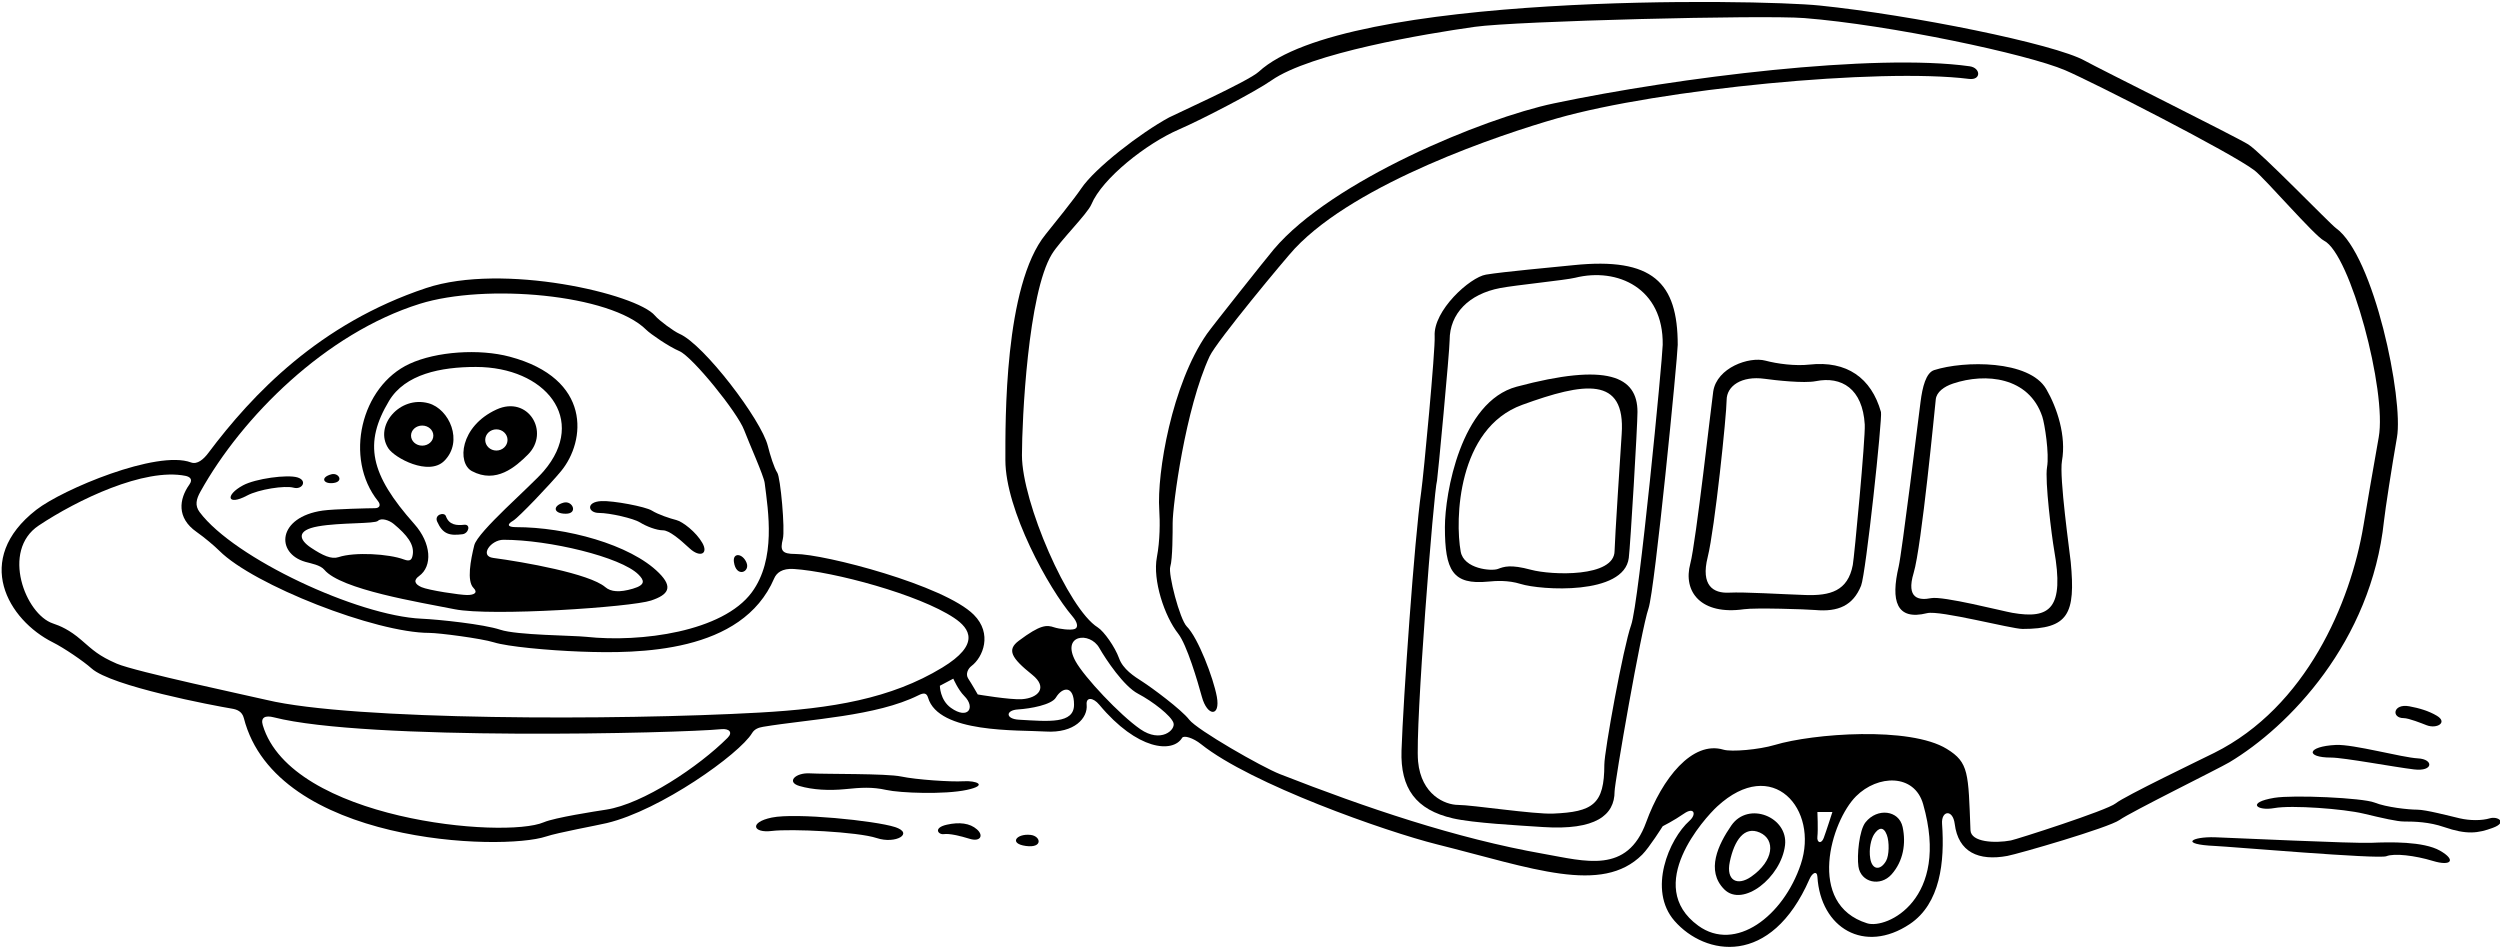 <?xml version="1.0" encoding="UTF-8"?>
<svg xmlns="http://www.w3.org/2000/svg" xmlns:xlink="http://www.w3.org/1999/xlink" width="528pt" height="200pt" viewBox="0 0 528 200" version="1.1">
<g id="surface1">
<path style=" stroke:none;fill-rule:nonzero;fill:rgb(0%,0%,0%);fill-opacity:1;" d="M 503.5 110 C 503.742 107.715 505.195 98.309 506.238 92.375 C 507.652 84.336 501.406 53.934 493.336 48.164 C 492.164 47.336 477.5 32.164 474.836 30.5 C 472.164 28.836 443 14.336 440.336 12.836 C 433.98 9.262 403.613 3.141 384.281 1.164 C 371.227 -0.172 284.051 -1.648 265.836 15.164 C 263.664 17.164 247.875 24.281 246.914 24.801 C 240.969 28.016 231.242 35.484 228.336 39.836 C 226.922 41.941 222.32 47.672 220.836 49.5 C 212.055 60.277 212.336 89.055 212.336 97.164 C 212.336 107.723 221.5 124.332 226.5 130.168 C 227.5 131.332 227.836 132.5 227 132.832 C 226.164 133.168 223.664 132.832 222.664 132.5 C 221.051 131.961 219.781 131.871 215.164 135.332 C 212.629 137.234 213.539 138.93 218 142.5 C 221.41 145.227 219.258 147.438 215.836 147.668 C 213.336 147.832 206.5 146.668 206.5 146.668 C 206.5 146.668 205.164 144.332 204.5 143.332 C 203.836 142.332 204.5 141.168 205.164 140.668 C 207.609 138.832 209.664 133.832 205.664 129.832 C 199.445 123.609 174.109 117 168 117 C 165.109 117 164.723 116.277 165.336 113.832 C 165.836 111.832 164.836 100.832 164.164 99.836 C 163.5 98.836 162.664 96.164 162.164 94.164 C 160.797 88.684 148.648 72.707 143.5 70.5 C 142.336 70 139.164 67.664 138.336 66.664 C 134.504 62.07 106.219 55.43 90 60.836 C 67.484 68.34 53.352 83.195 44 95.664 C 43 97 41.668 98.164 40.332 97.664 C 33.176 94.98 13.215 103.352 7.668 107.668 C -5.832 118.168 1.723 130.945 11.168 135.668 C 13.5 136.832 17.668 139.668 19.332 141.168 C 23.527 144.941 45.031 149.004 49 149.668 C 50 149.832 51.133 150.223 51.5 151.668 C 58.301 178.27 105.977 179.785 115.336 176.668 C 117.836 175.832 126.035 174.34 128.164 173.832 C 139.48 171.145 156.188 159.246 158.836 154.832 C 159.336 154 160.164 153.668 161.164 153.5 C 170.906 151.879 185.078 151.293 194 146.832 C 195 146.332 195.688 146.262 196 147.332 C 198.211 154.922 214.953 154.133 220.836 154.5 C 226.945 154.883 229.777 151.617 229.5 148.832 C 229.336 147.168 230.863 147.27 232.164 148.832 C 240.238 158.523 247.707 159.09 249.664 155.832 C 250.02 155.246 252 155.832 253.664 157.168 C 264.223 165.609 292.609 175.609 303.5 178.332 C 323.633 183.367 338.312 189.023 346.836 180.5 C 348.336 179 351.164 174.5 351.164 174.5 C 351.164 174.5 353.5 173.332 355.664 171.832 C 357.836 170.332 358.336 172 356.836 173.332 C 352.488 177.195 347.953 187.973 353.664 194.5 C 360.102 201.855 374.012 204.312 382.164 185.668 C 382.766 184.301 383.754 183.836 383.836 185.168 C 384.5 196.02 393.777 201.539 403.336 195.168 C 409.816 190.844 410.738 181.988 410.164 174 C 409.965 171.168 412.438 170.84 412.836 174 C 413.582 179.988 417.879 181.895 423.957 180.77 C 426.203 180.352 445.336 174.832 447.664 173.168 C 450 171.5 468.668 162.293 470.836 161 C 483.359 153.512 500.805 135.598 503.5 110 Z M 42.332 103.832 C 51.098 88.055 68.793 70.379 88.668 64.164 C 102.508 59.84 128.938 62.105 136.5 69.664 C 137.336 70.5 141.164 73.164 143.5 74.164 C 146.23 75.336 155.77 87.105 157.164 90.836 C 158.164 93.5 161.309 100.477 161.5 102 C 162.258 107.996 163.934 118.098 158.789 125.09 C 152.656 133.43 135.312 135.734 123.836 134.5 C 121.016 134.195 109.164 134.168 105.664 133 C 102.164 131.832 92.668 130.832 89 130.668 C 75.555 130.055 49.5 117.945 42.168 108.168 C 41.102 106.746 41.453 105.418 42.332 103.832 Z M 153.664 155.832 C 147.641 161.859 135.828 169.797 128 171 C 125.836 171.332 117.164 172.668 114.836 173.668 C 106.555 177.215 61.504 173.172 55.5 153.168 C 55 151.5 56.027 151.035 57.832 151.5 C 77.332 156.5 143.715 154.863 152.336 154 C 154 153.832 154.836 154.668 153.664 155.832 Z M 160.336 150.5 C 130.5 152.168 74.5 152.168 56.332 147.832 C 53.184 147.082 28.5 141.832 24.668 140.168 C 20.832 138.5 19.668 137.332 17.168 135.168 C 14.668 133 12.668 132.168 11.168 131.668 C 5.371 129.734 0.184 116.32 8.168 111 C 16.309 105.574 30.469 98.762 39.168 100.5 C 40 100.668 40.832 101.168 40 102.332 C 37.812 105.398 37.273 109.375 41.5 112.332 C 43.168 113.5 45.332 115.332 46.332 116.332 C 53.555 123.555 79.332 133.668 90.668 133.668 C 92.668 133.668 101.664 134.832 104.336 135.668 C 107.172 136.555 115.59 137.355 122.668 137.621 C 134.934 138.078 156.738 137.949 163.5 122.168 C 164 121 165.164 120 167.664 120.168 C 176.094 120.727 194.074 125.551 201.5 130.5 C 204.906 132.77 207.055 136.105 199 141 C 188.18 147.578 175.664 149.645 160.336 150.5 Z M 200.836 149.5 C 198.5 147.832 198.5 144.832 198.5 144.832 L 201.336 143.332 C 201.336 143.332 202.336 145.668 203.664 147 C 206.098 149.43 204.445 152.078 200.836 149.5 Z M 215.164 152 C 212.336 151.832 212.336 150 215 149.832 C 217.664 149.668 222.09 148.852 223 147.332 C 224.391 145.02 226.836 144.703 226.836 148.832 C 226.836 152.902 221.555 152.375 215.164 152 Z M 240.836 154 C 236.5 151 229 143 227.164 139.668 C 224.047 133.996 230.164 133.332 232.164 136.832 C 233.609 139.359 237.348 144.93 240.336 146.5 C 243.5 148.168 247.336 151.168 247.836 152.668 C 248.336 154.168 245.164 157 240.836 154 Z M 380.336 182.5 C 376.66 193.52 366.508 201.203 358.664 195.5 C 347.047 187.047 360.012 172.785 362.664 170.332 C 374.426 159.48 384.18 170.965 380.336 182.5 Z M 383.836 176.668 C 384 175.332 383.836 171.5 383.836 171.5 L 387 171.5 C 387 171.5 385.664 175.668 385.164 177 C 384.664 178.332 383.664 178 383.836 176.668 Z M 394.336 195 C 381.422 190.969 386.742 173.422 392 168.168 C 396.574 163.594 404.316 163.352 406.164 169.832 C 411.914 189.953 398.484 196.297 394.336 195 Z M 446.836 169.668 C 445 171.168 425.801 177.297 424.691 177.504 C 421.371 178.121 416.266 177.906 416.164 175.332 C 415.699 163.227 415.855 161.051 411.164 158.168 C 403.367 153.367 382.91 154.91 374.836 157.332 C 371.5 158.332 365.664 158.832 364 158.332 C 357.414 156.359 351.027 164.418 347.664 173.668 C 343.668 184.664 334.832 181.891 326 180.332 C 307.5 177.07 288.492 170.605 270.336 163.5 C 266.5 162 252.836 154.168 251.164 152 C 249.5 149.832 243.164 145.168 241.336 144 C 239.5 142.832 237.164 141.332 236.336 139 C 235.5 136.668 233.164 133.332 231.836 132.5 C 225.609 128.609 215.836 106.055 215.836 96.164 C 215.836 88.637 217.109 61.922 222.164 53.664 C 223.906 50.824 229.664 45.164 230.5 43.164 C 232.785 37.68 242.102 30.32 249 27.336 C 254 25.164 265.164 19.336 268.5 17 C 276.809 11.184 301.047 7.137 311.5 5.664 C 320.262 4.434 372.465 3.141 381.047 3.816 C 399.105 5.238 428.242 11.438 436.164 14.836 C 442 17.336 471.383 32.32 476.164 36 C 478.336 37.664 488.836 49.836 490.836 50.836 C 496.402 53.617 504.133 82.594 502.387 92.344 C 501.195 98.973 499.613 108.309 499.164 111 C 496.438 127.363 487.062 149.305 467.664 159 C 465 160.332 448.664 168.168 446.836 169.668 "/>
<path style=" stroke:none;fill-rule:nonzero;fill:rgb(0%,0%,0%);fill-opacity:1;" d="M 64.5 118.668 C 65.668 119 67.668 119.332 68.5 120.332 C 72 124.531 88.609 127.188 96 128.668 C 103.777 130.223 133.336 128.223 137.5 126.832 C 141.164 125.609 142.223 124.055 139.164 121 C 133.109 114.945 119.445 111.332 109 111.332 C 107 111.332 107.164 110.668 108.336 110 C 109.5 109.332 116.164 102.332 118.5 99.5 C 123.742 93.137 125.012 79.961 107.664 75.336 C 101.223 73.613 92.164 74.219 86.5 76.836 C 76.219 81.578 72.613 96.809 79.832 105.832 C 80.5 106.668 80.168 107.332 79.168 107.332 C 78.168 107.332 70.5 107.5 68.168 107.832 C 58.574 109.203 58.148 116.852 64.5 118.668 Z M 134.836 121.332 C 136 122.5 136.5 123.5 133.664 124.332 C 130.836 125.168 129 125 127.836 124 C 124.496 121.141 110.613 118.691 104.164 117.832 C 101.191 117.438 103.645 114 106.336 114 C 115.957 114 131.129 117.629 134.836 121.332 Z M 82.168 84.664 C 85.566 79 93.102 77.5 100.5 77.5 C 115.176 77.5 124.215 88.555 114.836 99.5 C 112.109 102.68 100.891 112.266 100.164 115.168 C 99.391 118.277 98.555 122.723 100 124.168 C 101 125.168 100.164 125.668 98.668 125.668 C 97.168 125.668 90.5 124.668 89 124 C 87.5 123.332 87.332 122.5 88.5 121.668 C 91.387 119.602 91.113 114.73 87.5 110.668 C 78.102 100.094 76.789 93.629 82.168 84.664 Z M 67.168 111.168 C 71.832 110.332 79.168 110.668 79.832 110 C 80.5 109.332 82.168 109.832 83.168 110.668 C 85.965 112.996 87.531 114.98 87.168 117.168 C 87 118.168 86.668 118.668 85.332 118.168 C 82.117 116.961 74.883 116.539 71.5 117.668 C 70 118.168 68.168 117.332 65.668 115.668 C 63.168 114 62.5 112 67.168 111.168 "/>
<path style=" stroke:none;fill-rule:nonzero;fill:rgb(0%,0%,0%);fill-opacity:1;" d="M 99.668 99.5 C 104.773 102.223 108.891 98.609 111.5 96 C 116.215 91.285 111.547 83.402 104.836 86.5 C 97.098 90.07 96.516 97.816 99.668 99.5 Z M 104.836 90.68 C 106.137 90.68 107.191 91.68 107.191 92.914 C 107.191 94.152 106.137 95.156 104.836 95.156 C 103.531 95.156 102.477 94.152 102.477 92.914 C 102.477 91.68 103.531 90.68 104.836 90.68 "/>
<path style=" stroke:none;fill-rule:nonzero;fill:rgb(0%,0%,0%);fill-opacity:1;" d="M 93.832 97.336 C 97.945 93.223 94.906 86.367 90.5 85.164 C 84.434 83.512 78.957 89.934 82 94.664 C 83.328 96.73 90.562 100.605 93.832 97.336 Z M 86.809 92 C 86.809 90.828 87.863 89.879 89.168 89.879 C 90.469 89.879 91.523 90.828 91.523 92 C 91.523 93.172 90.469 94.121 89.168 94.121 C 87.863 94.121 86.809 93.172 86.809 92 "/>
<path style=" stroke:none;fill-rule:nonzero;fill:rgb(0%,0%,0%);fill-opacity:1;" d="M 94.168 109 C 93.84 108.086 91.668 108.668 92.332 110.168 C 93.516 112.824 94.93 113.176 97.668 112.832 C 99 112.668 99.5 110.668 98 110.832 C 96.5 111 94.848 110.914 94.168 109 "/>
<path style=" stroke:none;fill-rule:nonzero;fill:rgb(0%,0%,0%);fill-opacity:1;" d="M 52.168 104.668 C 54.668 103.332 60.168 102.5 62 103 C 63.832 103.5 65 101.5 62.832 100.832 C 60.668 100.168 53.957 101.086 51.332 102.5 C 47.461 104.586 47.957 106.914 52.168 104.668 "/>
<path style=" stroke:none;fill-rule:nonzero;fill:rgb(0%,0%,0%);fill-opacity:1;" d="M 70.5 102 C 72.668 101.668 71.484 99.77 70 100.168 C 67.5 100.832 68.332 102.332 70.5 102 "/>
<path style=" stroke:none;fill-rule:nonzero;fill:rgb(0%,0%,0%);fill-opacity:1;" d="M 119 106.168 C 116.664 106.832 116.836 108.5 119.5 108.5 C 122.164 108.5 120.93 105.613 119 106.168 "/>
<path style=" stroke:none;fill-rule:nonzero;fill:rgb(0%,0%,0%);fill-opacity:1;" d="M 126.5 108.332 C 128.836 108.332 133.836 109.5 135.164 110.332 C 136.5 111.168 138.664 112 140 112 C 141.336 112 143.5 113.832 145.664 115.832 C 147.836 117.832 149.664 117 148.336 114.668 C 147 112.332 144.164 110.168 142.836 109.832 C 141.5 109.5 139 108.668 137.664 107.832 C 136.336 107 129.504 105.707 127 105.832 C 123.664 106 124.164 108.332 126.5 108.332 "/>
<path style=" stroke:none;fill-rule:nonzero;fill:rgb(0%,0%,0%);fill-opacity:1;" d="M 157.664 118.832 C 156.836 116.832 154.73 116.656 155 118.668 C 155.461 122.105 158.5 120.832 157.664 118.832 "/>
<path style=" stroke:none;fill-rule:nonzero;fill:rgb(0%,0%,0%);fill-opacity:1;" d="M 203.5 165 C 200.836 165.168 193.5 164.668 190.336 164 C 187.164 163.332 174.496 163.527 171 163.332 C 168 163.168 166 165.168 168.836 166 C 171.664 166.832 175.164 167 178.5 166.668 C 181.836 166.332 184.164 166.168 187.164 166.832 C 190.164 167.5 199.5 167.832 204.164 166.832 C 208.836 165.832 206.164 164.832 203.5 165 "/>
<path style=" stroke:none;fill-rule:nonzero;fill:rgb(0%,0%,0%);fill-opacity:1;" d="M 189 174.668 C 184.836 173.332 168.07 171.617 163 172.668 C 158.164 173.668 159 176 163 175.5 C 167 175 181.164 175.668 185.164 177 C 189.164 178.332 193.164 176 189 174.668 "/>
<path style=" stroke:none;fill-rule:nonzero;fill:rgb(0%,0%,0%);fill-opacity:1;" d="M 200 174.168 C 197 174.832 198.164 176.332 199.336 176.168 C 200.5 176 202.664 176.5 204.836 177.168 C 207 177.832 207.836 176.5 206.336 175.168 C 204.836 173.832 202.602 173.59 200 174.168 "/>
<path style=" stroke:none;fill-rule:nonzero;fill:rgb(0%,0%,0%);fill-opacity:1;" d="M 217.664 176.332 C 214.664 176 213 178.168 216.664 178.668 C 220.336 179.168 219.844 176.574 217.664 176.332 "/>
<path style=" stroke:none;fill-rule:nonzero;fill:rgb(0%,0%,0%);fill-opacity:1;" d="M 415.836 16.664 C 418.5 17 418.336 14.328 416 14 C 395.961 11.184 354.434 16.305 328.164 21.836 C 313.242 24.973 281.258 38.191 269.035 52.645 C 267.539 54.418 255.965 68.984 254.91 70.504 C 247.477 81.176 244.32 99.949 244.836 107.668 C 245 110.168 245 114.168 244.336 117.668 C 243.406 122.531 245.926 130.133 248.836 133.832 C 250.664 136.168 252.938 143.887 253.836 147.168 C 254.98 151.375 257.777 151.441 257 147.168 C 256.27 143.16 253.008 134.672 250.664 132.332 C 249.164 130.832 246.664 121.168 247.164 119.668 C 247.664 118.168 247.664 112.168 247.664 110.5 C 247.664 106.656 250.348 86.273 255.477 75.242 C 256.949 72.074 271.59 54.469 273.469 52.48 C 286.605 38.547 317.035 28.371 328.836 25 C 350.508 18.809 396.934 14.305 415.836 16.664 "/>
<path style=" stroke:none;fill-rule:nonzero;fill:rgb(0%,0%,0%);fill-opacity:1;" d="M 365.664 174.332 C 362.895 178.34 360.219 183.883 364.164 187.832 C 368.078 191.746 376.199 185.309 377 178.5 C 377.695 172.574 369.27 169.129 365.664 174.332 Z M 369.836 185.168 C 366.977 187.156 364.484 186.039 365.336 182 C 366.285 177.465 368.398 174.387 371.664 175.832 C 375.039 177.328 374.645 181.816 369.836 185.168 "/>
<path style=" stroke:none;fill-rule:nonzero;fill:rgb(0%,0%,0%);fill-opacity:1;" d="M 394 173.668 C 392.664 175.332 392.164 180.668 392.5 183 C 392.984 186.387 397.129 187.336 399.5 184.668 C 401.984 181.871 402.578 178.145 401.836 174.668 C 401.07 171.105 396.484 170.559 394 173.668 Z M 398.336 181.832 C 397.148 183.902 395.406 183.762 395 181.332 C 394.664 179.332 395.164 177.168 395.836 176.168 C 396.715 174.848 397.785 174.43 398.5 176.332 C 399.055 177.812 399 180.668 398.336 181.832 "/>
<path style=" stroke:none;fill-rule:nonzero;fill:rgb(0%,0%,0%);fill-opacity:1;" d="M 435.488 97.34 C 436.426 92.098 434.469 86.113 432.164 82.164 C 428.57 76.004 414.816 76.145 408.5 78.164 C 406.766 78.723 406.016 81.723 405.617 84.895 C 405.215 88.07 401.664 116.832 401 119.668 C 399.305 126.867 400.473 131.133 407 129.5 C 409.664 128.832 424.836 132.832 427.164 132.832 C 436.832 132.832 438.391 129.723 437.336 118.668 C 437.148 116.723 434.875 100.777 435.488 97.34 Z M 424.984 129.426 C 422.891 129.059 410.336 125.832 407.836 126.332 C 405.336 126.832 402.5 126.5 404.164 121 C 405.836 115.5 408.664 85.836 408.836 84.336 C 409 82.836 410.5 81.664 412.5 81 C 419.367 78.711 428.523 79.566 431.336 88 C 431.836 89.5 432.836 95.836 432.336 98.664 C 431.836 101.5 433.336 113.332 433.836 116.168 C 436.004 128.461 433.039 130.836 424.984 129.426 "/>
<path style=" stroke:none;fill-rule:nonzero;fill:rgb(0%,0%,0%);fill-opacity:1;" d="M 382.164 77 C 379.164 77.336 375.336 76.836 372.836 76.164 C 369.445 75.266 362.609 77.625 361.836 82.664 C 361.5 84.836 358.164 114.668 357 119 C 355.371 125.043 359.301 129.957 368.336 128.668 C 370.664 128.332 381.5 128.668 383.336 128.832 C 388.273 129.281 391.371 127.871 393.062 123.695 C 394.074 121.188 397.594 88.199 397.262 87.02 C 395.23 79.805 390.023 76.129 382.164 77 Z M 391.309 119.328 C 390.262 124.852 386.516 125.836 381.336 125.668 C 376.164 125.5 368.5 125 365.164 125.168 C 361.836 125.332 359.164 123.668 360.664 117.668 C 362.164 111.668 364.664 87.5 364.664 84.5 C 364.664 81.5 367.836 79.336 372.664 80 C 374.91 80.309 381 81 383.5 80.5 C 388.945 79.41 393.387 82.09 393.836 89.664 C 394 92.5 391.617 117.699 391.309 119.328 "/>
<path style=" stroke:none;fill-rule:nonzero;fill:rgb(0%,0%,0%);fill-opacity:1;" d="M 332.336 56 C 328.105 56.434 317.453 57.395 313.836 58 C 310.43 58.566 302.684 65.598 303 71 C 303.164 73.836 300.664 100.332 300.164 103.832 C 298.719 113.965 296.359 147.73 296 158.5 C 295.734 166.52 299.047 171.035 306.836 172.832 C 311.164 173.832 320.836 174.332 325.836 174.668 C 337.055 175.414 341 172.141 341 167.168 C 341 165.363 346.598 133.012 348.164 128.5 C 349.5 124.668 354.336 75.164 354.336 72.836 C 354.336 59.656 349.055 54.289 332.336 56 Z M 344.5 132 C 342.836 136.668 338.836 158.668 338.836 161.5 C 338.836 169.852 336.445 171.48 328 171.832 C 324 172 310.836 170 308 170 C 305.164 170 300.164 167.832 299.5 160.832 C 298.836 153.832 302.836 103.5 303.5 101.5 C 303.609 101.168 306.164 74.164 306.164 71.836 C 306.164 66.242 310.223 62.094 316.836 60.836 C 320.113 60.211 330.664 59.164 332.664 58.664 C 341.602 56.434 351.344 60.844 351.164 72.836 C 351.125 75.688 346.164 127.332 344.5 132 "/>
<path style=" stroke:none;fill-rule:nonzero;fill:rgb(0%,0%,0%);fill-opacity:1;" d="M 320.336 81.664 C 308.5 84.82 305.164 104.289 305.164 111.332 C 305.164 120.48 306.777 123.574 314.336 122.832 C 315.906 122.68 318.5 122.5 321.164 123.332 C 325.383 124.652 343.004 125.793 344 117.832 C 344.336 115.168 345.836 90 345.836 87 C 345.836 79.469 339.477 76.562 320.336 81.664 Z M 342.5 91.664 C 342.309 94.492 341 114.668 341 116.332 C 341 122 327.664 121.5 323.336 120.332 C 319 119.168 317.664 119.668 316.336 120.168 C 315 120.668 309.164 120.168 308.5 116.5 C 307.289 109.84 307.766 90.492 321.5 85.5 C 334.598 80.738 343.336 79.352 342.5 91.664 "/>
<path style=" stroke:none;fill-rule:nonzero;fill:rgb(0%,0%,0%);fill-opacity:1;" d="M 507.664 151.668 C 508.734 151.668 511.488 152.777 512.5 153.168 C 514.664 154 517.031 152.586 514.664 151.168 C 513 150.168 510.906 149.543 508.836 149.168 C 505.387 148.539 505 151.668 507.664 151.668 "/>
<path style=" stroke:none;fill-rule:nonzero;fill:rgb(0%,0%,0%);fill-opacity:1;" d="M 493.336 157.332 C 487.164 157.641 486.832 160 492.336 160 C 495 160 505.664 162 509.836 162.5 C 514 163 514 160.332 510.664 160.168 C 507.336 160 497.027 157.148 493.336 157.332 "/>
<path style=" stroke:none;fill-rule:nonzero;fill:rgb(0%,0%,0%);fill-opacity:1;" d="M 525.836 172.832 C 524.164 173.332 521.664 173.332 519.5 172.832 C 517.336 172.332 512.336 171 510.5 171 C 508.664 171 504 170.5 501.5 169.5 C 499 168.5 484.293 167.84 480.336 168.5 C 474.336 169.5 476.664 171.332 480.336 170.668 C 484 170 495 170.832 499.164 171.832 C 503.336 172.832 506.336 173.5 507.664 173.5 C 510.023 173.5 513.066 173.598 516.164 174.668 C 521 176.332 523.336 176 526.5 174.832 C 529.664 173.668 527.5 172.332 525.836 172.832 "/>
<path style=" stroke:none;fill-rule:nonzero;fill:rgb(0%,0%,0%);fill-opacity:1;" d="M 515.336 179.668 C 511.836 177.668 504.664 177.832 500.836 178 C 497 178.168 471.695 176.961 467.836 176.832 C 462.836 176.668 460.164 178.332 467.836 178.668 C 470.902 178.801 502.336 181.5 504 180.832 C 505.664 180.168 510 180.668 513.836 181.832 C 517.664 183 518.836 181.668 515.336 179.668 "/>
</g>
</svg>
